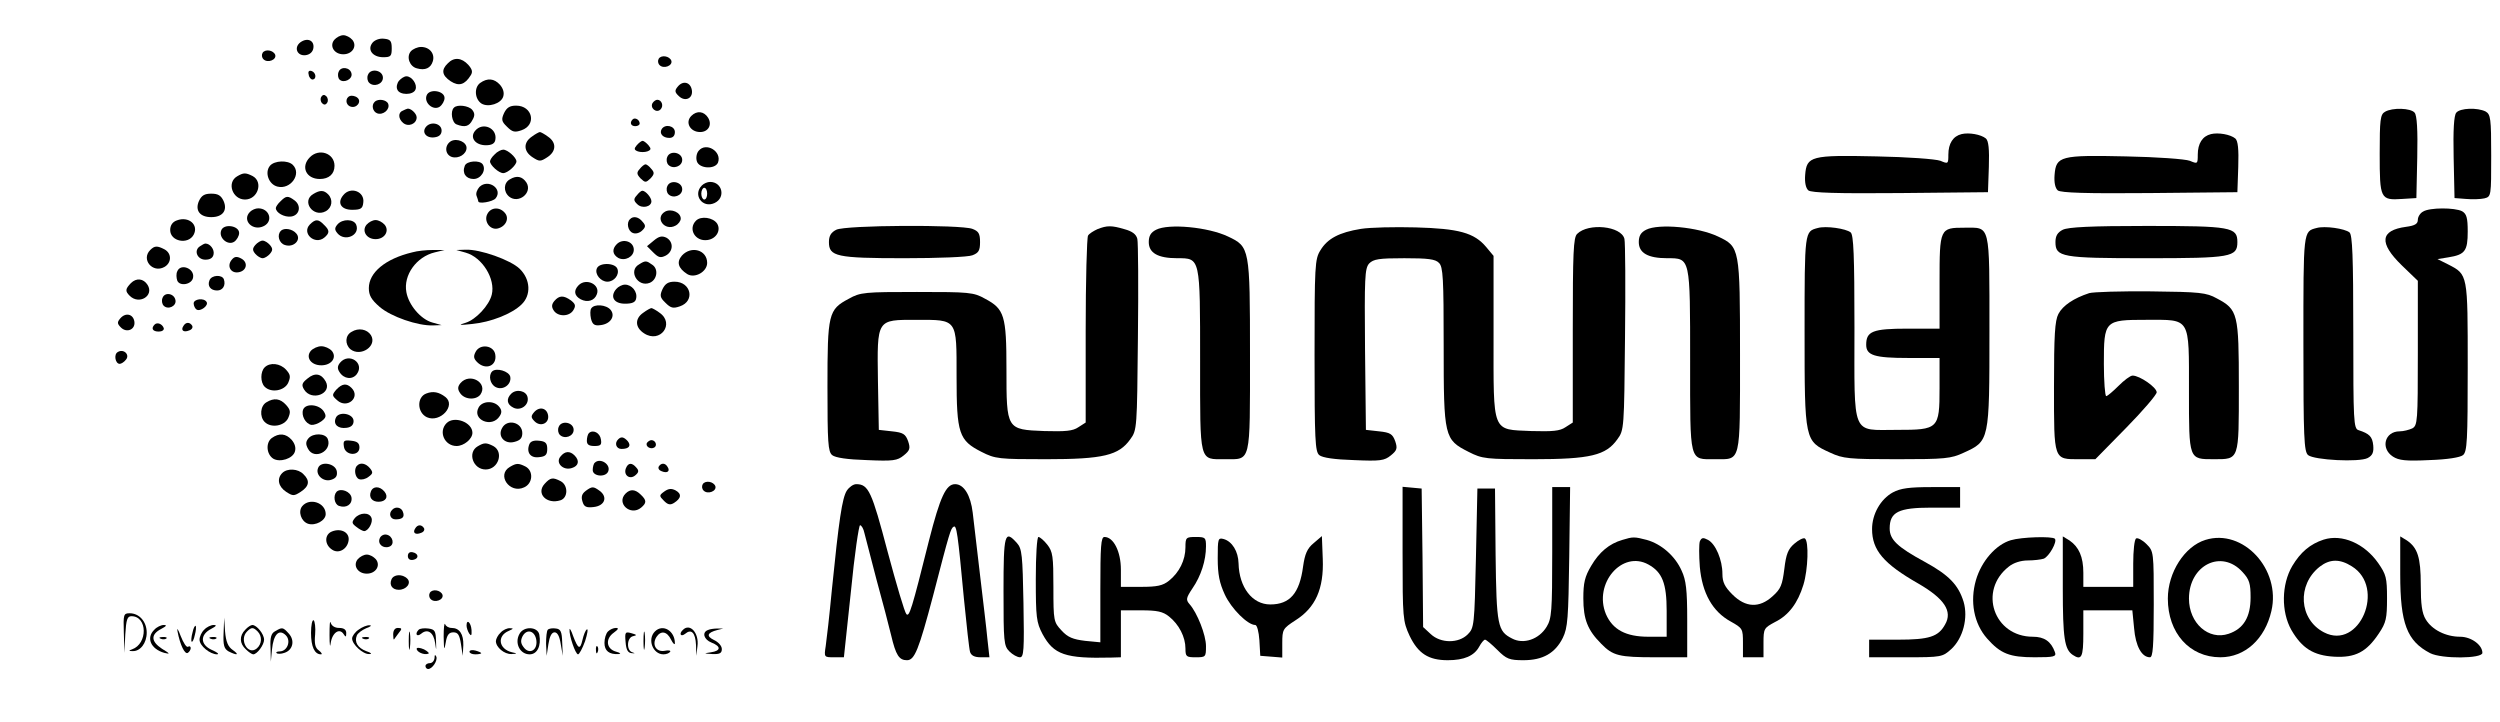 <?xml version="1.0" standalone="no"?>
<!DOCTYPE svg PUBLIC "-//W3C//DTD SVG 20010904//EN"
 "http://www.w3.org/TR/2001/REC-SVG-20010904/DTD/svg10.dtd">
<svg version="1.0" xmlns="http://www.w3.org/2000/svg"
 width="852pt" height="246pt" viewBox="0 0 852 246"
 preserveAspectRatio="xMidYMid meet">

<g transform="translate(0,246) scale(0.1,-0.1)"
fill="#000000" stroke="none">
<path d="M1139 2324 c-17 -21 0 -49 31 -49 31 0 48 28 31 49 -8 9 -21 16 -31
16 -10 0 -23 -7 -31 -16z"/>
<path d="M1024 2316 c-24 -18 -11 -48 18 -44 14 2 24 11 26 24 4 26 -20 37
-44 20z"/>
<path d="M1270 2315 c-20 -24 0 -50 36 -50 26 0 29 4 29 30 0 25 -4 31 -26 33
-15 2 -31 -4 -39 -13z"/>
<path d="M1400 2285 c-16 -19 -4 -52 21 -58 28 -8 47 1 54 24 8 26 -11 49 -40
49 -12 0 -28 -7 -35 -15z"/>
<path d="M895 2280 c-4 -7 -3 -16 3 -22 14 -14 45 -2 40 15 -6 16 -34 21 -43
7z"/>
<path d="M2245 2260 c-4 -7 -3 -16 3 -22 14 -14 45 -2 40 15 -6 16 -34 21 -43
7z"/>
<path d="M1526 2244 c-23 -22 -20 -41 10 -61 28 -18 48 -12 68 20 8 12 5 21
-8 36 -23 25 -49 27 -70 5z"/>
<path d="M1154 2215 c-4 -9 -2 -21 3 -26 14 -14 45 1 41 20 -4 22 -37 26 -44
6z"/>
<path d="M1052 2206 c1 -10 8 -17 13 -17 15 1 12 24 -3 29 -9 3 -13 -2 -10
-12z"/>
<path d="M1254 2205 c-4 -9 -2 -21 4 -27 16 -16 47 -5 47 17 0 26 -42 34 -51
10z"/>
<path d="M1360 2185 c-7 -8 -10 -22 -6 -30 7 -20 55 -20 62 0 7 17 -12 45 -31
45 -7 0 -18 -7 -25 -15z"/>
<path d="M1636 2177 c-21 -16 -18 -55 5 -70 23 -14 67 0 74 24 4 13 0 27 -11
40 -20 22 -43 24 -68 6z"/>
<path d="M2310 2165 c-11 -13 -11 -19 3 -32 21 -21 49 -9 45 19 -4 28 -30 35
-48 13z"/>
<path d="M1454 2135 c-10 -25 22 -53 44 -39 9 6 17 20 17 30 0 25 -52 33 -61
9z"/>
<path d="M1095 2130 c-4 -6 -3 -16 3 -22 6 -6 12 -6 17 2 4 6 3 16 -3 22 -6 6
-12 6 -17 -2z"/>
<path d="M1193 2133 c-17 -6 -16 -30 1 -36 21 -8 40 17 24 30 -7 6 -19 8 -25
6z"/>
<path d="M1277 2113 c-12 -11 -7 -33 8 -39 20 -8 45 13 38 32 -5 14 -34 19
-46 7z"/>
<path d="M2224 2109 c-10 -17 13 -36 27 -22 12 12 4 33 -11 33 -5 0 -12 -5
-16 -11z"/>
<path d="M1547 2093 c-13 -12 -7 -51 9 -57 28 -11 43 -7 54 15 9 15 8 24 -1
35 -12 14 -51 19 -62 7z"/>
<path d="M1718 2075 c-10 -22 -9 -29 10 -47 18 -18 26 -20 49 -12 53 18 38 84
-18 84 -22 0 -32 -7 -41 -25z"/>
<path d="M1373 2083 c-17 -6 -16 -28 1 -42 18 -15 46 -3 46 19 0 14 -23 34
-33 29 -1 0 -8 -3 -14 -6z"/>
<path d="M8128 2079 c-16 -9 -18 -27 -18 -143 0 -154 2 -159 77 -154 l48 3 3
139 c2 93 -1 143 -9 152 -13 16 -76 18 -101 3z"/>
<path d="M8371 2076 c-8 -9 -11 -59 -9 -152 l3 -139 39 -3 c22 -2 50 -1 63 2
23 6 23 8 23 146 0 127 -2 140 -19 150 -28 14 -87 12 -100 -4z"/>
<path d="M2356 2065 c-22 -22 -4 -55 30 -55 28 0 42 25 27 49 -14 22 -38 25
-57 6z"/>
<path d="M2156 2053 c-11 -11 -6 -23 9 -23 8 0 15 4 15 9 0 13 -16 22 -24 14z"/>
<path d="M1452 2028 c-16 -19 1 -40 29 -36 16 2 24 10 24 23 0 24 -36 33 -53
13z"/>
<path d="M1619 2014 c-19 -23 1 -49 37 -49 20 0 30 6 32 18 8 40 -43 63 -69
31z"/>
<path d="M2255 2020 c-9 -15 4 -30 26 -30 12 0 19 7 19 20 0 21 -33 29 -45 10z"/>
<path d="M1812 1994 c-29 -20 -28 -50 3 -70 23 -15 27 -15 50 0 31 20 32 50 3
70 -12 9 -25 16 -28 16 -3 0 -16 -7 -28 -16z"/>
<path d="M6685 2003 c-29 -7 -45 -32 -45 -70 0 -32 -1 -32 -27 -21 -16 6 -113
13 -218 15 -223 5 -238 1 -243 -63 -2 -26 2 -45 11 -53 11 -8 95 -11 313 -9
l299 3 3 86 c2 61 -1 89 -10 97 -17 14 -58 21 -83 15z"/>
<path d="M7535 2003 c-29 -7 -45 -32 -45 -70 0 -32 -1 -32 -27 -21 -16 6 -113
13 -218 15 -223 5 -238 1 -243 -63 -2 -26 2 -45 11 -53 11 -8 95 -11 313 -9
l299 3 3 86 c2 61 -1 89 -10 97 -17 14 -58 21 -83 15z"/>
<path d="M1537 1979 c-23 -14 -21 -46 3 -54 23 -7 50 10 50 31 0 20 -32 34
-53 23z"/>
<path d="M2170 1965 c-10 -12 -9 -16 4 -21 9 -3 23 -3 32 0 13 5 14 9 4 21 -7
8 -16 15 -20 15 -4 0 -13 -7 -20 -15z"/>
<path d="M2381 1946 c-7 -8 -10 -24 -6 -36 8 -25 62 -28 72 -4 14 38 -41 71
-66 40z"/>
<path d="M1686 1934 c-9 -8 -16 -19 -16 -24 0 -13 30 -40 45 -40 15 0 45 27
45 40 0 13 -30 40 -45 40 -7 0 -21 -7 -29 -16z"/>
<path d="M1056 1924 c-32 -32 -13 -74 34 -74 31 0 50 17 50 45 0 43 -53 61
-84 29z"/>
<path d="M2274 1925 c-4 -9 -2 -21 4 -27 16 -16 47 -5 47 17 0 26 -42 34 -51
10z"/>
<path d="M920 1895 c-19 -23 -4 -64 26 -71 44 -11 83 43 52 74 -17 17 -63 15
-78 -3z"/>
<path d="M1584 1895 c-10 -25 4 -45 30 -45 25 0 44 30 31 50 -10 15 -55 12
-61 -5z"/>
<path d="M2180 1884 c-11 -12 -10 -18 3 -32 16 -15 18 -15 34 0 13 14 14 20 3
32 -7 9 -16 16 -20 16 -4 0 -13 -7 -20 -16z"/>
<path d="M808 1859 c-36 -21 -16 -79 27 -79 44 0 63 60 26 80 -24 12 -31 12
-53 -1z"/>
<path d="M1738 1849 c-22 -12 -23 -42 -3 -59 32 -26 81 13 59 48 -14 21 -33
25 -56 11z"/>
<path d="M1634 1823 c-8 -9 -13 -22 -10 -30 3 -8 6 -17 6 -19 0 -10 49 -2 59
10 26 32 -25 68 -55 39z"/>
<path d="M2274 1825 c-4 -9 -2 -21 4 -27 16 -16 47 -5 47 17 0 26 -42 34 -51
10z"/>
<path d="M2392 1828 c-32 -32 2 -79 43 -60 39 18 27 72 -15 72 -9 0 -21 -5
-28 -12z m18 -28 c0 -11 -4 -20 -10 -20 -5 0 -10 9 -10 20 0 11 5 20 10 20 6
0 10 -9 10 -20z"/>
<path d="M1068 1799 c-42 -24 -1 -82 42 -59 22 12 26 40 8 58 -14 14 -27 15
-50 1z"/>
<path d="M1170 1795 c-22 -26 -8 -50 30 -50 29 0 36 4 38 24 6 38 -43 57 -68
26z"/>
<path d="M2170 1794 c-11 -12 -11 -18 2 -30 16 -16 48 -9 48 10 0 13 -20 36
-31 36 -4 0 -12 -7 -19 -16z"/>
<path d="M678 1775 c-14 -32 3 -55 42 -55 39 0 56 23 42 55 -9 19 -19 25 -42
25 -23 0 -33 -6 -42 -25z"/>
<path d="M956 1774 c-9 -8 -16 -19 -16 -23 0 -16 29 -32 52 -29 29 4 36 37 12
55 -23 17 -29 16 -48 -3z"/>
<path d="M852 1738 c-29 -29 10 -68 48 -48 32 17 18 60 -20 60 -9 0 -21 -5
-28 -12z"/>
<path d="M1661 1731 c-13 -24 8 -55 34 -50 28 6 42 34 26 53 -18 22 -48 20
-60 -3z"/>
<path d="M2267 1739 c-37 -21 -2 -68 35 -48 10 5 18 16 18 24 0 21 -32 35 -53
24z"/>
<path d="M8258 1739 c-10 -5 -18 -18 -18 -28 0 -14 -10 -20 -40 -24 -89 -12
-93 -55 -15 -131 l55 -53 0 -246 c0 -233 -1 -247 -19 -257 -11 -5 -30 -10 -43
-10 -51 0 -66 -58 -23 -86 20 -13 44 -16 124 -12 62 2 105 9 115 17 14 12 16
48 16 300 0 318 1 315 -67 350 l-36 18 37 6 c57 9 66 22 66 88 0 47 -4 60 -19
69 -25 13 -111 13 -133 -1z"/>
<path d="M603 1709 c-15 -5 -23 -17 -23 -33 0 -39 61 -51 80 -16 18 34 -17 64
-57 49z"/>
<path d="M2147 1713 c-13 -12 -7 -41 10 -47 9 -4 23 0 31 8 13 12 13 18 2 30
-13 17 -32 21 -43 9z"/>
<path d="M2372 1708 c-28 -28 -3 -72 39 -66 30 4 47 33 33 56 -14 21 -55 27
-72 10z"/>
<path d="M1056 1695 c-29 -30 17 -71 49 -45 19 16 19 25 -1 44 -19 20 -29 20
-48 1z"/>
<path d="M1150 1695 c-10 -12 -10 -18 0 -30 25 -30 78 -7 64 29 -8 20 -47 21
-64 1z"/>
<path d="M1249 1694 c-17 -21 0 -49 31 -49 31 0 48 28 31 49 -8 9 -21 16 -31
16 -10 0 -23 -7 -31 -16z"/>
<path d="M754 1675 c-10 -25 22 -53 44 -39 9 6 17 20 17 30 0 25 -52 33 -61 9z"/>
<path d="M2850 1677 c-18 -9 -25 -21 -25 -42 0 -49 25 -55 257 -55 114 0 218
4 232 10 21 8 26 16 26 45 0 29 -5 37 -26 45 -39 15 -433 13 -464 -3z"/>
<path d="M3740 1679 c-13 -6 -28 -15 -32 -22 -4 -7 -8 -153 -8 -324 l0 -313
-25 -16 c-19 -13 -44 -15 -116 -13 -129 5 -129 5 -129 211 0 183 -7 205 -73
240 -39 22 -54 23 -232 23 -178 0 -193 -1 -232 -23 -70 -37 -73 -51 -73 -300
0 -191 2 -221 16 -233 11 -9 52 -15 118 -17 90 -4 104 -2 126 16 21 17 23 24
15 48 -9 25 -17 30 -55 34 l-45 5 -3 167 c-3 212 -5 208 131 208 141 0 137 5
137 -193 0 -195 8 -218 85 -257 47 -24 59 -25 220 -25 195 0 248 13 287 68 23
31 23 38 26 346 2 173 1 325 -2 337 -4 16 -18 26 -44 33 -44 13 -59 13 -92 0z"/>
<path d="M3940 1677 c-18 -9 -25 -21 -25 -42 0 -37 31 -55 97 -55 79 0 78 4
78 -351 0 -350 -4 -334 85 -334 89 0 85 -18 85 354 0 367 -1 370 -75 405 -67
32 -202 45 -245 23z"/>
<path d="M4638 1680 c-74 -12 -114 -33 -138 -73 -19 -30 -20 -52 -20 -358 0
-290 2 -328 16 -340 11 -9 52 -15 118 -17 90 -4 104 -2 126 16 21 17 23 24 15
48 -9 25 -17 30 -55 34 l-45 5 -3 274 c-2 244 -1 276 14 293 15 15 33 18 120
18 80 0 106 -3 118 -16 14 -13 16 -53 16 -282 0 -312 2 -320 85 -362 47 -24
59 -25 220 -25 195 0 248 13 287 68 23 31 23 38 26 346 2 173 1 325 -2 337
-11 44 -123 55 -161 17 -13 -12 -15 -64 -15 -328 l0 -315 -25 -16 c-19 -13
-44 -15 -116 -13 -136 6 -129 -11 -129 324 l0 273 -25 30 c-41 49 -94 63 -240
67 -71 2 -156 0 -187 -5z"/>
<path d="M5610 1677 c-18 -9 -25 -21 -25 -42 0 -37 31 -55 97 -55 79 0 78 4
78 -351 0 -350 -4 -334 85 -334 89 0 85 -18 85 354 0 367 -1 370 -75 405 -67
32 -202 45 -245 23z"/>
<path d="M6195 1683 c-45 -12 -45 -9 -45 -352 0 -375 0 -374 88 -414 43 -20
63 -22 227 -22 164 0 184 2 227 22 88 40 88 39 88 414 0 372 4 353 -85 353
-84 0 -85 -2 -85 -185 l0 -159 -109 0 c-119 0 -141 -9 -141 -55 0 -36 28 -45
144 -45 l106 0 0 -103 c0 -139 -4 -142 -145 -142 -157 0 -145 -28 -145 350 0
244 -3 315 -13 323 -16 13 -84 23 -112 15z"/>
<path d="M7030 1677 c-18 -9 -25 -21 -25 -42 0 -51 21 -55 310 -55 289 0 310
4 310 55 0 51 -21 55 -310 55 -190 0 -267 -4 -285 -13z"/>
<path d="M7895 1683 c-46 -12 -45 -7 -45 -393 0 -322 2 -369 16 -381 21 -17
174 -25 203 -10 17 9 21 20 19 43 -3 30 -13 40 -50 52 -17 5 -18 30 -18 334 0
258 -3 332 -13 340 -16 13 -84 23 -112 15z"/>
<path d="M957 1673 c-14 -14 -6 -42 14 -48 30 -10 57 18 39 39 -13 16 -42 21
-53 9z"/>
<path d="M2228 1640 l-23 -19 21 -21 c18 -18 25 -20 43 -11 26 14 27 47 2 61
-15 7 -25 5 -43 -10z"/>
<path d="M870 1625 c-10 -12 -10 -18 0 -30 7 -8 18 -15 25 -15 7 0 18 7 25 15
10 12 10 18 0 30 -7 8 -18 15 -25 15 -7 0 -18 -7 -25 -15z"/>
<path d="M2102 1628 c-17 -17 -15 -35 5 -47 23 -12 53 4 53 28 0 28 -37 40
-58 19z"/>
<path d="M682 1621 c-23 -14 -10 -46 18 -46 16 0 26 6 28 19 3 16 -12 36 -28
36 -3 0 -11 -4 -18 -9z"/>
<path d="M512 1608 c-32 -32 8 -80 48 -58 25 14 26 46 1 60 -25 13 -34 13 -49
-2z"/>
<path d="M1405 1600 c-92 -22 -148 -69 -148 -122 0 -24 8 -39 37 -64 38 -33
130 -65 182 -63 l29 1 -32 9 c-39 11 -80 59 -88 103 -11 58 34 121 97 136 l33
8 -40 0 c-22 0 -53 -3 -70 -8z"/>
<path d="M1587 1599 c57 -16 102 -90 89 -143 -9 -37 -54 -85 -89 -96 -27 -8
-23 -9 23 -4 62 6 134 34 167 66 34 32 31 86 -6 122 -31 30 -135 67 -184 65
l-32 -1 32 -9z"/>
<path d="M2324 1589 c-19 -22 -13 -43 18 -63 26 -16 68 8 68 38 0 44 -54 60
-86 25z"/>
<path d="M790 1575 c-18 -21 -4 -47 22 -43 29 4 35 34 10 47 -15 8 -23 7 -32
-4z"/>
<path d="M2178 1559 c-38 -21 -5 -79 36 -63 25 10 31 46 10 61 -21 15 -24 16
-46 2z"/>
<path d="M2034 1545 c-8 -19 13 -45 36 -45 23 0 42 24 34 44 -8 21 -62 22 -70
1z"/>
<path d="M604 1535 c-4 -8 -3 -22 0 -31 8 -21 50 -14 54 10 6 31 -43 50 -54
21z"/>
<path d="M714 1505 c-8 -19 3 -35 26 -35 19 0 30 17 23 38 -6 17 -42 15 -49
-3z"/>
<path d="M446 1495 c-19 -20 -20 -27 -4 -43 32 -32 84 0 61 37 -14 22 -38 25
-57 6z"/>
<path d="M1972 1488 c-18 -18 -15 -36 7 -48 23 -12 47 -5 55 17 13 33 -36 57
-62 31z"/>
<path d="M2258 1475 c-10 -22 -9 -29 10 -47 18 -18 26 -20 49 -12 53 18 38 84
-18 84 -22 0 -32 -7 -41 -25z"/>
<path d="M2100 1475 c-22 -26 -8 -50 30 -50 25 0 36 5 38 18 5 23 -15 47 -38
47 -10 0 -23 -7 -30 -15z"/>
<path d="M7120 1461 c-52 -17 -90 -42 -105 -71 -12 -23 -15 -72 -15 -248 0
-253 -2 -247 87 -247 l54 0 105 107 c57 58 104 113 104 121 0 17 -58 57 -82
57 -8 0 -29 -16 -48 -35 -19 -19 -38 -35 -42 -35 -4 0 -8 50 -8 110 0 148 2
150 145 150 152 0 145 12 145 -244 0 -234 -1 -231 85 -231 87 0 85 -5 85 247
0 249 -3 263 -75 301 -36 20 -57 22 -225 24 -102 1 -196 -2 -210 -6z"/>
<path d="M554 1445 c-4 -9 -2 -21 4 -27 15 -15 44 -1 40 19 -4 23 -36 29 -44
8z"/>
<path d="M1889 1434 c-9 -11 -10 -20 -2 -32 14 -22 53 -22 67 1 9 15 7 21 -8
33 -25 18 -40 18 -57 -2z"/>
<path d="M660 1426 c0 -8 5 -18 10 -21 13 -8 42 14 34 26 -9 15 -44 10 -44 -5z"/>
<path d="M2015 1409 c-4 -5 -4 -21 -1 -35 5 -20 12 -25 33 -22 34 4 51 31 34
52 -15 18 -56 21 -66 5z"/>
<path d="M2192 1394 c-29 -20 -28 -50 3 -70 55 -36 106 33 53 70 -12 9 -25 16
-28 16 -3 0 -16 -7 -28 -16z"/>
<path d="M410 1375 c-11 -13 -11 -18 2 -31 20 -20 50 -7 46 20 -4 26 -30 32
-48 11z"/>
<path d="M527 1354 c-13 -13 -7 -24 14 -24 11 0 19 5 17 12 -5 14 -22 21 -31
12z"/>
<path d="M625 1349 c-10 -15 1 -23 20 -15 9 3 13 10 10 16 -8 13 -22 13 -30
-1z"/>
<path d="M1198 1329 c-22 -12 -23 -42 -4 -59 35 -28 93 11 70 48 -13 20 -42
26 -66 11z"/>
<path d="M1059 1264 c-18 -22 1 -49 36 -49 35 0 54 27 36 49 -8 9 -24 16 -36
16 -12 0 -28 -7 -36 -16z"/>
<path d="M1621 1261 c-8 -15 -7 -23 5 -35 29 -29 68 -13 62 25 -4 32 -52 39
-67 10z"/>
<path d="M401 1260 c-14 -8 -8 -40 7 -40 5 0 15 6 21 14 15 17 -8 39 -28 26z"/>
<path d="M1159 1224 c-9 -11 -10 -20 -2 -32 15 -24 44 -27 59 -7 28 38 -27 75
-57 39z"/>
<path d="M902 1208 c-15 -15 -15 -51 0 -66 22 -22 67 -14 80 13 9 21 8 28 -7
45 -20 22 -55 26 -73 8z"/>
<path d="M1677 1194 c-13 -14 -7 -43 12 -53 24 -13 55 8 50 35 -4 19 -48 32
-62 18z"/>
<path d="M1048 1170 c-19 -15 -21 -22 -12 -37 25 -42 97 -15 74 27 -15 27 -37
31 -62 10z"/>
<path d="M1569 1154 c-9 -11 -10 -20 -2 -32 14 -24 54 -27 70 -7 28 40 -36 77
-68 39z"/>
<path d="M1146 1132 c-15 -18 -15 -20 3 -36 34 -31 81 10 49 42 -17 17 -32 15
-52 -6z"/>
<path d="M1453 1119 c-33 -12 -32 -65 2 -81 45 -20 100 40 63 69 -22 17 -42
21 -65 12z"/>
<path d="M1742 1118 c-17 -17 -15 -36 7 -47 24 -13 55 8 49 35 -4 22 -38 30
-56 12z"/>
<path d="M908 1089 c-21 -12 -24 -49 -6 -67 22 -22 67 -14 80 13 9 21 8 28 -7
45 -20 22 -41 25 -67 9z"/>
<path d="M1631 1071 c-23 -42 46 -71 72 -29 8 12 7 21 -2 32 -18 22 -58 20
-70 -3z"/>
<path d="M1033 1064 c-7 -20 8 -48 28 -52 8 -1 23 4 34 12 16 12 18 18 9 33
-15 25 -62 30 -71 7z"/>
<path d="M1820 1055 c-11 -13 -11 -18 2 -31 20 -20 50 -7 46 20 -4 26 -30 32
-48 11z"/>
<path d="M1144 1035 c-9 -22 9 -37 37 -33 16 2 24 10 24 23 0 26 -52 35 -61
10z"/>
<path d="M1522 1018 c-29 -29 -7 -78 34 -78 25 0 54 24 54 45 0 36 -62 59 -88
33z"/>
<path d="M1711 1001 c-16 -28 9 -56 42 -47 20 5 27 13 27 30 0 37 -52 50 -69
17z"/>
<path d="M1904 1005 c-4 -9 -2 -21 4 -27 16 -16 47 -5 47 17 0 26 -42 34 -51
10z"/>
<path d="M2007 984 c-4 -4 -7 -16 -7 -26 0 -13 7 -18 26 -18 21 0 25 4 22 22
-3 23 -27 35 -41 22z"/>
<path d="M926 967 c-21 -16 -18 -55 5 -70 23 -14 67 0 74 24 4 13 0 27 -11 40
-20 22 -43 24 -68 6z"/>
<path d="M1051 966 c-9 -11 -10 -20 -1 -36 21 -39 83 -7 67 34 -8 20 -50 21
-66 2z"/>
<path d="M2107 963 c-14 -13 -7 -33 11 -33 26 0 34 11 21 27 -13 14 -22 16
-32 6z"/>
<path d="M1172 938 c4 -31 53 -34 53 -3 0 15 -8 21 -28 23 -25 3 -28 0 -25
-20z"/>
<path d="M1804 946 c-11 -28 4 -48 33 -44 22 2 28 8 28 28 0 20 -6 26 -28 28
-18 2 -29 -2 -33 -12z"/>
<path d="M2205 951 c-7 -12 12 -24 25 -16 11 7 4 25 -10 25 -5 0 -11 -4 -15
-9z"/>
<path d="M1628 939 c-36 -21 -16 -79 27 -79 44 0 63 60 26 80 -24 12 -31 12
-53 -1z"/>
<path d="M1910 904 c-18 -21 9 -49 39 -39 23 7 27 25 9 43 -16 16 -33 15 -48
-4z"/>
<path d="M2027 883 c-4 -3 -7 -15 -7 -25 0 -22 45 -26 53 -4 9 24 -28 47 -46
29z"/>
<path d="M1084 865 c-10 -24 19 -49 45 -40 16 5 21 13 19 28 -4 28 -55 37 -64
12z"/>
<path d="M1217 873 c-12 -11 -7 -41 7 -46 8 -3 22 0 32 8 15 11 16 15 5 29
-14 17 -33 21 -44 9z"/>
<path d="M1738 869 c-47 -27 -1 -93 48 -70 30 13 33 56 5 71 -24 12 -31 12
-53 -1z"/>
<path d="M2133 864 c-9 -23 13 -40 32 -24 12 10 13 16 4 26 -15 18 -28 18 -36
-2z"/>
<path d="M2245 870 c-3 -6 1 -13 10 -16 19 -8 30 0 20 15 -8 14 -22 14 -30 1z"/>
<path d="M962 848 c-19 -19 -14 -46 13 -64 23 -15 27 -15 50 0 29 19 32 38 9
60 -18 19 -55 21 -72 4z"/>
<path d="M1856 811 c-30 -33 7 -71 54 -56 26 8 27 51 1 65 -27 14 -35 13 -55
-9z"/>
<path d="M2395 810 c-4 -7 -3 -16 3 -22 14 -14 45 -2 40 15 -6 16 -34 21 -43
7z"/>
<path d="M2886 788 c-16 -25 -27 -100 -51 -338 -8 -85 -18 -172 -21 -192 -6
-38 -5 -38 28 -38 l34 0 24 225 c12 124 27 225 31 225 5 0 12 -12 15 -27 4
-16 22 -86 41 -158 20 -72 42 -157 50 -190 16 -68 27 -85 54 -85 26 0 40 35
89 220 57 220 60 229 70 235 10 6 14 -20 35 -245 9 -91 18 -173 21 -182 4 -12
15 -18 36 -18 l30 0 -7 63 c-3 34 -15 132 -25 217 -10 85 -21 181 -25 213 -7
59 -30 97 -60 97 -31 0 -51 -43 -89 -192 -59 -236 -67 -261 -77 -251 -6 6 -34
101 -64 213 -54 205 -65 230 -107 230 -10 0 -24 -10 -32 -22z"/>
<path d="M1264 785 c-8 -20 4 -35 26 -35 25 0 35 17 20 35 -16 19 -39 19 -46
0z"/>
<path d="M1996 787 c-13 -10 -16 -20 -11 -36 5 -18 13 -22 38 -19 38 4 49 34
21 55 -22 16 -26 16 -48 0z"/>
<path d="M2264 785 c-18 -13 -18 -15 -1 -32 13 -13 21 -15 34 -7 25 16 27 31
5 43 -14 7 -24 6 -38 -4z"/>
<path d="M4780 573 c0 -220 1 -230 24 -280 29 -60 64 -83 130 -83 56 0 90 15
107 46 7 13 16 24 20 24 4 0 23 -16 42 -35 31 -31 41 -35 89 -35 66 0 108 24
134 76 17 35 19 66 22 277 l3 237 -30 0 -31 0 0 -222 c0 -202 -2 -226 -19
-254 -26 -43 -79 -61 -118 -40 -49 25 -53 43 -56 286 l-2 225 -30 0 -30 0 -5
-237 c-5 -230 -6 -238 -28 -260 -31 -31 -92 -31 -126 1 l-26 24 -2 236 -3 236
-32 3 -33 3 0 -228z"/>
<path d="M6451 782 c-42 -23 -71 -74 -71 -125 0 -72 39 -118 158 -186 88 -51
117 -94 91 -139 -23 -42 -54 -52 -161 -52 l-98 0 0 -30 0 -30 125 0 c122 0
125 1 155 28 40 37 58 106 42 161 -18 58 -50 91 -132 136 -94 51 -120 76 -120
114 0 56 30 71 142 71 l98 0 0 35 0 35 -98 0 c-75 0 -105 -4 -131 -18z"/>
<path d="M1147 784 c-12 -13 -8 -42 8 -48 25 -9 46 5 43 28 -3 21 -37 34 -51
20z"/>
<path d="M2132 778 c-33 -33 17 -78 53 -48 19 16 19 25 -1 44 -19 19 -36 20
-52 4z"/>
<path d="M1030 735 c-15 -18 -4 -52 20 -60 25 -8 60 11 60 33 0 39 -55 57 -80
27z"/>
<path d="M1337 723 c-14 -13 -7 -33 11 -33 24 0 32 8 25 26 -5 15 -25 19 -36
7z"/>
<path d="M1209 694 c-11 -14 -10 -18 6 -30 10 -8 22 -14 26 -14 14 0 31 30 25
45 -7 20 -40 19 -57 -1z"/>
<path d="M1415 659 c-10 -15 1 -23 20 -15 9 3 13 10 10 16 -8 13 -22 13 -30
-1z"/>
<path d="M1132 649 c-27 -10 -27 -46 1 -63 22 -14 51 3 55 32 4 27 -25 43 -56
31z"/>
<path d="M1294 625 c-8 -19 12 -36 33 -28 19 7 12 37 -10 41 -9 2 -20 -4 -23
-13z"/>
<path d="M3420 445 c0 -172 1 -186 20 -205 11 -11 27 -20 36 -20 13 0 15 23
12 184 -3 164 -5 186 -22 205 -42 47 -46 33 -46 -164z"/>
<path d="M3530 487 c0 -131 2 -148 23 -188 38 -70 77 -84 235 -80 l32 1 0 80
0 80 69 0 c54 0 74 -4 95 -21 34 -27 56 -70 56 -109 0 -28 3 -30 35 -30 34 0
35 1 35 38 0 38 -30 114 -56 143 -13 15 -12 21 10 54 29 42 46 95 46 143 0 30
-2 32 -35 32 -33 0 -35 -2 -35 -35 0 -44 -21 -86 -56 -114 -21 -17 -41 -21
-95 -21 l-69 0 0 59 c0 61 -25 111 -56 111 -12 0 -14 -31 -14 -180 l0 -179
-52 5 c-41 5 -59 12 -80 35 -27 29 -28 32 -28 148 0 105 -2 121 -21 145 -11
14 -25 26 -30 26 -5 0 -9 -62 -9 -143z"/>
<path d="M4150 557 c0 -55 6 -84 24 -123 22 -48 78 -104 104 -104 6 0 12 -23
14 -52 l3 -53 38 -3 37 -3 0 49 c0 47 2 50 45 78 68 43 97 107 93 209 l-3 78
-28 -24 c-22 -18 -30 -37 -36 -79 -12 -92 -45 -130 -112 -130 -61 0 -106 58
-108 140 -1 41 -22 75 -51 83 -19 5 -20 1 -20 -66z"/>
<path d="M5529 620 c-45 -13 -79 -42 -106 -88 -22 -37 -27 -58 -27 -111 0 -72
15 -109 61 -155 40 -41 61 -46 184 -46 l109 0 0 128 c0 102 -4 135 -19 167
-22 50 -69 91 -119 105 -42 11 -47 11 -83 0z m89 -84 c47 -26 62 -64 62 -158
l0 -88 -62 0 c-77 0 -122 24 -145 77 -43 104 55 219 145 169z"/>
<path d="M5793 615 c-3 -9 -3 -48 0 -87 8 -89 43 -152 105 -186 41 -23 42 -25
42 -73 l0 -49 35 0 35 0 0 50 c0 48 2 50 39 70 47 23 78 65 97 127 16 52 19
149 5 158 -5 3 -21 -5 -36 -18 -21 -18 -28 -35 -34 -86 -7 -55 -12 -68 -40
-93 -45 -41 -92 -39 -137 6 -26 26 -34 42 -34 70 0 48 -23 102 -49 116 -17 9
-22 8 -28 -5z"/>
<path d="M6853 619 c-51 -15 -100 -71 -119 -136 -21 -73 -7 -148 38 -199 46
-52 77 -64 162 -64 67 0 75 2 69 18 -13 36 -36 52 -75 52 -133 0 -187 157 -82
239 16 13 41 21 65 21 20 0 45 3 54 6 18 7 47 58 38 68 -9 9 -113 6 -150 -5z"/>
<path d="M7030 456 c0 -172 6 -209 34 -228 30 -20 36 -8 36 72 l0 80 84 0 83
0 6 -61 c5 -61 26 -99 54 -99 10 0 13 36 13 180 0 180 0 181 -25 206 -14 14
-30 22 -35 19 -6 -3 -10 -42 -10 -86 l0 -79 -85 0 -85 0 0 48 c0 54 -15 88
-47 110 l-23 14 0 -176z"/>
<path d="M7516 620 c-71 -22 -128 -111 -128 -200 0 -117 74 -200 179 -200 84
0 152 62 174 158 33 142 -97 282 -225 242z m127 -110 c23 -25 27 -39 27 -86 0
-67 -24 -107 -75 -124 -68 -23 -135 36 -135 120 0 114 111 170 183 90z"/>
<path d="M7919 621 c-46 -15 -79 -43 -107 -90 -37 -63 -38 -156 -3 -218 36
-62 75 -87 146 -91 72 -4 110 16 152 79 25 37 28 52 28 120 0 70 -3 81 -30
120 -47 67 -123 100 -186 80z m96 -91 c117 -72 26 -288 -95 -225 -85 44 -93
162 -14 224 34 26 68 27 109 1z"/>
<path d="M8180 502 c0 -167 23 -227 102 -268 39 -20 178 -19 178 1 0 27 -38
55 -76 55 -49 0 -96 24 -117 59 -13 21 -17 52 -17 118 0 94 -11 126 -47 151
l-23 14 0 -130z"/>
<path d="M1390 565 c0 -10 7 -15 18 -13 21 4 19 22 -2 26 -10 2 -16 -3 -16
-13z"/>
<path d="M1219 554 c-17 -21 0 -49 31 -49 31 0 48 28 31 49 -8 9 -21 16 -31
16 -10 0 -23 -7 -31 -16z"/>
<path d="M1334 485 c-8 -19 3 -35 25 -35 26 0 44 23 29 38 -17 17 -47 15 -54
-3z"/>
<path d="M1465 440 c-4 -7 -3 -16 3 -22 14 -14 45 -2 40 15 -6 16 -34 21 -43
7z"/>
<path d="M422 303 l2 -68 3 63 c3 51 7 62 21 62 55 0 56 -94 2 -113 -12 -4
-12 -6 2 -6 26 -1 48 27 48 63 0 37 -25 66 -58 66 -21 0 -22 -4 -20 -67z"/>
<path d="M762 303 c-2 -43 2 -54 17 -63 30 -15 38 -12 14 5 -16 11 -23 28 -26
63 l-3 47 -2 -52z"/>
<path d="M1060 303 c0 -47 12 -73 34 -73 5 0 2 6 -7 13 -13 9 -16 23 -13 55 2
23 -1 45 -5 48 -5 3 -9 -17 -9 -43z"/>
<path d="M1123 295 c0 -33 2 -45 4 -27 5 36 30 53 44 31 7 -11 9 -11 9 4 0 11
-8 17 -24 17 -15 0 -26 7 -29 18 -3 9 -4 -10 -4 -43z"/>
<path d="M1512 290 c1 -46 2 -49 7 -20 4 26 11 35 26 35 16 0 21 -9 26 -40 l6
-40 2 36 c1 38 -13 59 -40 59 -10 0 -20 6 -22 13 -3 6 -5 -13 -5 -43z"/>
<path d="M1590 328 c0 -7 4 -19 9 -27 7 -10 9 -7 8 12 -2 26 -17 39 -17 15z"/>
<path d="M526 314 c-29 -28 -12 -66 34 -79 21 -5 20 -3 -8 14 -38 25 -39 49
-2 68 17 9 20 13 8 13 -9 0 -24 -7 -32 -16z"/>
<path d="M605 308 c9 -47 25 -79 35 -73 5 3 10 11 10 16 0 6 -4 8 -9 5 -5 -4
-16 13 -25 36 -9 24 -14 31 -11 16z"/>
<path d="M656 304 c-4 -14 -5 -28 -3 -31 3 -2 8 8 11 23 4 14 5 28 3 31 -3 2
-8 -8 -11 -23z"/>
<path d="M696 314 c-9 -8 -16 -24 -16 -34 0 -21 36 -50 60 -50 8 1 0 7 -18 15
-40 18 -41 52 -2 72 17 9 20 13 8 13 -9 0 -24 -7 -32 -16z"/>
<path d="M836 314 c-21 -21 -20 -47 2 -67 10 -10 21 -17 25 -17 13 0 37 32 37
50 0 19 -25 50 -40 50 -5 0 -16 -7 -24 -16z m42 -6 c16 -16 15 -43 -3 -58 -30
-25 -61 30 -33 58 15 15 21 15 36 0z"/>
<path d="M1222 314 c-12 -8 -22 -22 -22 -30 0 -20 37 -54 58 -53 11 0 8 4 -10
10 -29 11 -41 31 -32 53 3 8 18 19 32 25 15 5 20 10 12 10 -9 1 -26 -6 -38
-15z"/>
<path d="M938 309 c-14 -7 -18 -22 -16 -57 l1 -47 4 42 c5 51 24 71 47 48 19
-19 5 -55 -21 -55 -9 0 -14 -3 -10 -6 3 -3 15 -3 26 1 29 9 37 42 15 66 -20
22 -22 22 -46 8z"/>
<path d="M1340 298 c0 -12 1 -19 3 -17 1 2 9 12 16 22 12 14 11 17 -3 17 -10
0 -16 -8 -16 -22z"/>
<path d="M1393 275 c0 -27 2 -38 4 -22 2 15 2 37 0 50 -2 12 -4 0 -4 -28z"/>
<path d="M1427 314 c-14 -14 -7 -26 8 -14 22 19 43 5 48 -32 4 -28 4 -27 3 7
-1 35 -4 40 -26 43 -14 2 -29 0 -33 -4z"/>
<path d="M1706 304 c-9 -8 -16 -22 -16 -29 0 -21 29 -45 53 -44 20 1 21 2 2 6
-46 11 -52 56 -11 73 16 7 17 9 4 9 -9 1 -24 -6 -32 -15z"/>
<path d="M1770 299 c-17 -31 2 -69 35 -69 26 0 40 29 33 67 -5 28 -54 30 -68
2z m58 -22 c4 -34 -25 -49 -44 -22 -10 13 -10 23 -3 37 15 27 43 18 47 -15z"/>
<path d="M1867 314 c-4 -4 -6 -26 -6 -48 l2 -41 6 40 c4 26 11 40 21 40 10 0
17 -14 21 -40 l7 -40 -2 45 c-1 37 -5 46 -21 48 -12 2 -24 0 -28 -4z"/>
<path d="M1941 315 c-2 -20 20 -85 29 -85 4 0 15 20 24 45 8 25 11 43 6 40 -5
-3 -11 -19 -15 -36 -8 -35 -15 -31 -32 14 -6 18 -12 28 -12 22z"/>
<path d="M2072 308 c-7 -7 -12 -24 -12 -39 0 -27 16 -40 48 -38 10 1 6 4 -8 8
-34 9 -38 44 -8 65 15 11 18 16 7 16 -8 0 -20 -5 -27 -12z"/>
<path d="M2193 275 c0 -27 2 -38 4 -22 2 15 2 37 0 50 -2 12 -4 0 -4 -28z"/>
<path d="M2232 308 c-27 -27 -7 -78 29 -78 10 0 20 4 23 9 3 4 -6 6 -19 3 -29
-5 -44 21 -28 47 15 23 36 20 50 -9 7 -14 13 -19 13 -12 0 42 -41 67 -68 40z"/>
<path d="M2327 313 c-14 -13 -7 -25 8 -13 21 18 35 4 37 -38 l1 -37 4 33 c6
45 -26 80 -50 55z"/>
<path d="M2413 313 c-22 -8 -14 -33 12 -43 33 -13 32 -28 -2 -33 -26 -4 -26
-4 5 -6 25 -1 32 3 32 17 0 11 -12 24 -27 31 -27 13 -23 25 12 34 l20 5 -20 0
c-11 0 -26 -2 -32 -5z"/>
<path d="M2132 272 c2 -27 8 -37 21 -38 12 -1 13 -1 2 3 -21 6 -19 51 3 55 14
3 12 5 -6 10 -21 6 -23 4 -20 -30z"/>
<path d="M548 283 c7 -3 16 -2 19 1 4 3 -2 6 -13 5 -11 0 -14 -3 -6 -6z"/>
<path d="M718 283 c7 -3 16 -2 19 1 4 3 -2 6 -13 5 -11 0 -14 -3 -6 -6z"/>
<path d="M1238 283 c7 -3 16 -2 19 1 4 3 -2 6 -13 5 -11 0 -14 -3 -6 -6z"/>
<path d="M1420 249 c0 -11 25 -22 39 -17 6 1 -1 8 -14 15 -14 6 -25 7 -25 2z"/>
<path d="M2031 244 c0 -11 3 -14 6 -6 3 7 2 16 -1 19 -3 4 -6 -2 -5 -13z"/>
<path d="M1600 239 c0 -5 9 -9 20 -9 11 0 20 2 20 4 0 2 -9 6 -20 9 -11 3 -20
1 -20 -4z"/>
<path d="M1481 218 c-1 -10 -8 -18 -16 -18 -8 0 -15 -4 -15 -10 0 -5 4 -10 9
-10 14 0 33 28 28 42 -4 8 -6 7 -6 -4z"/>
</g>
</svg>
